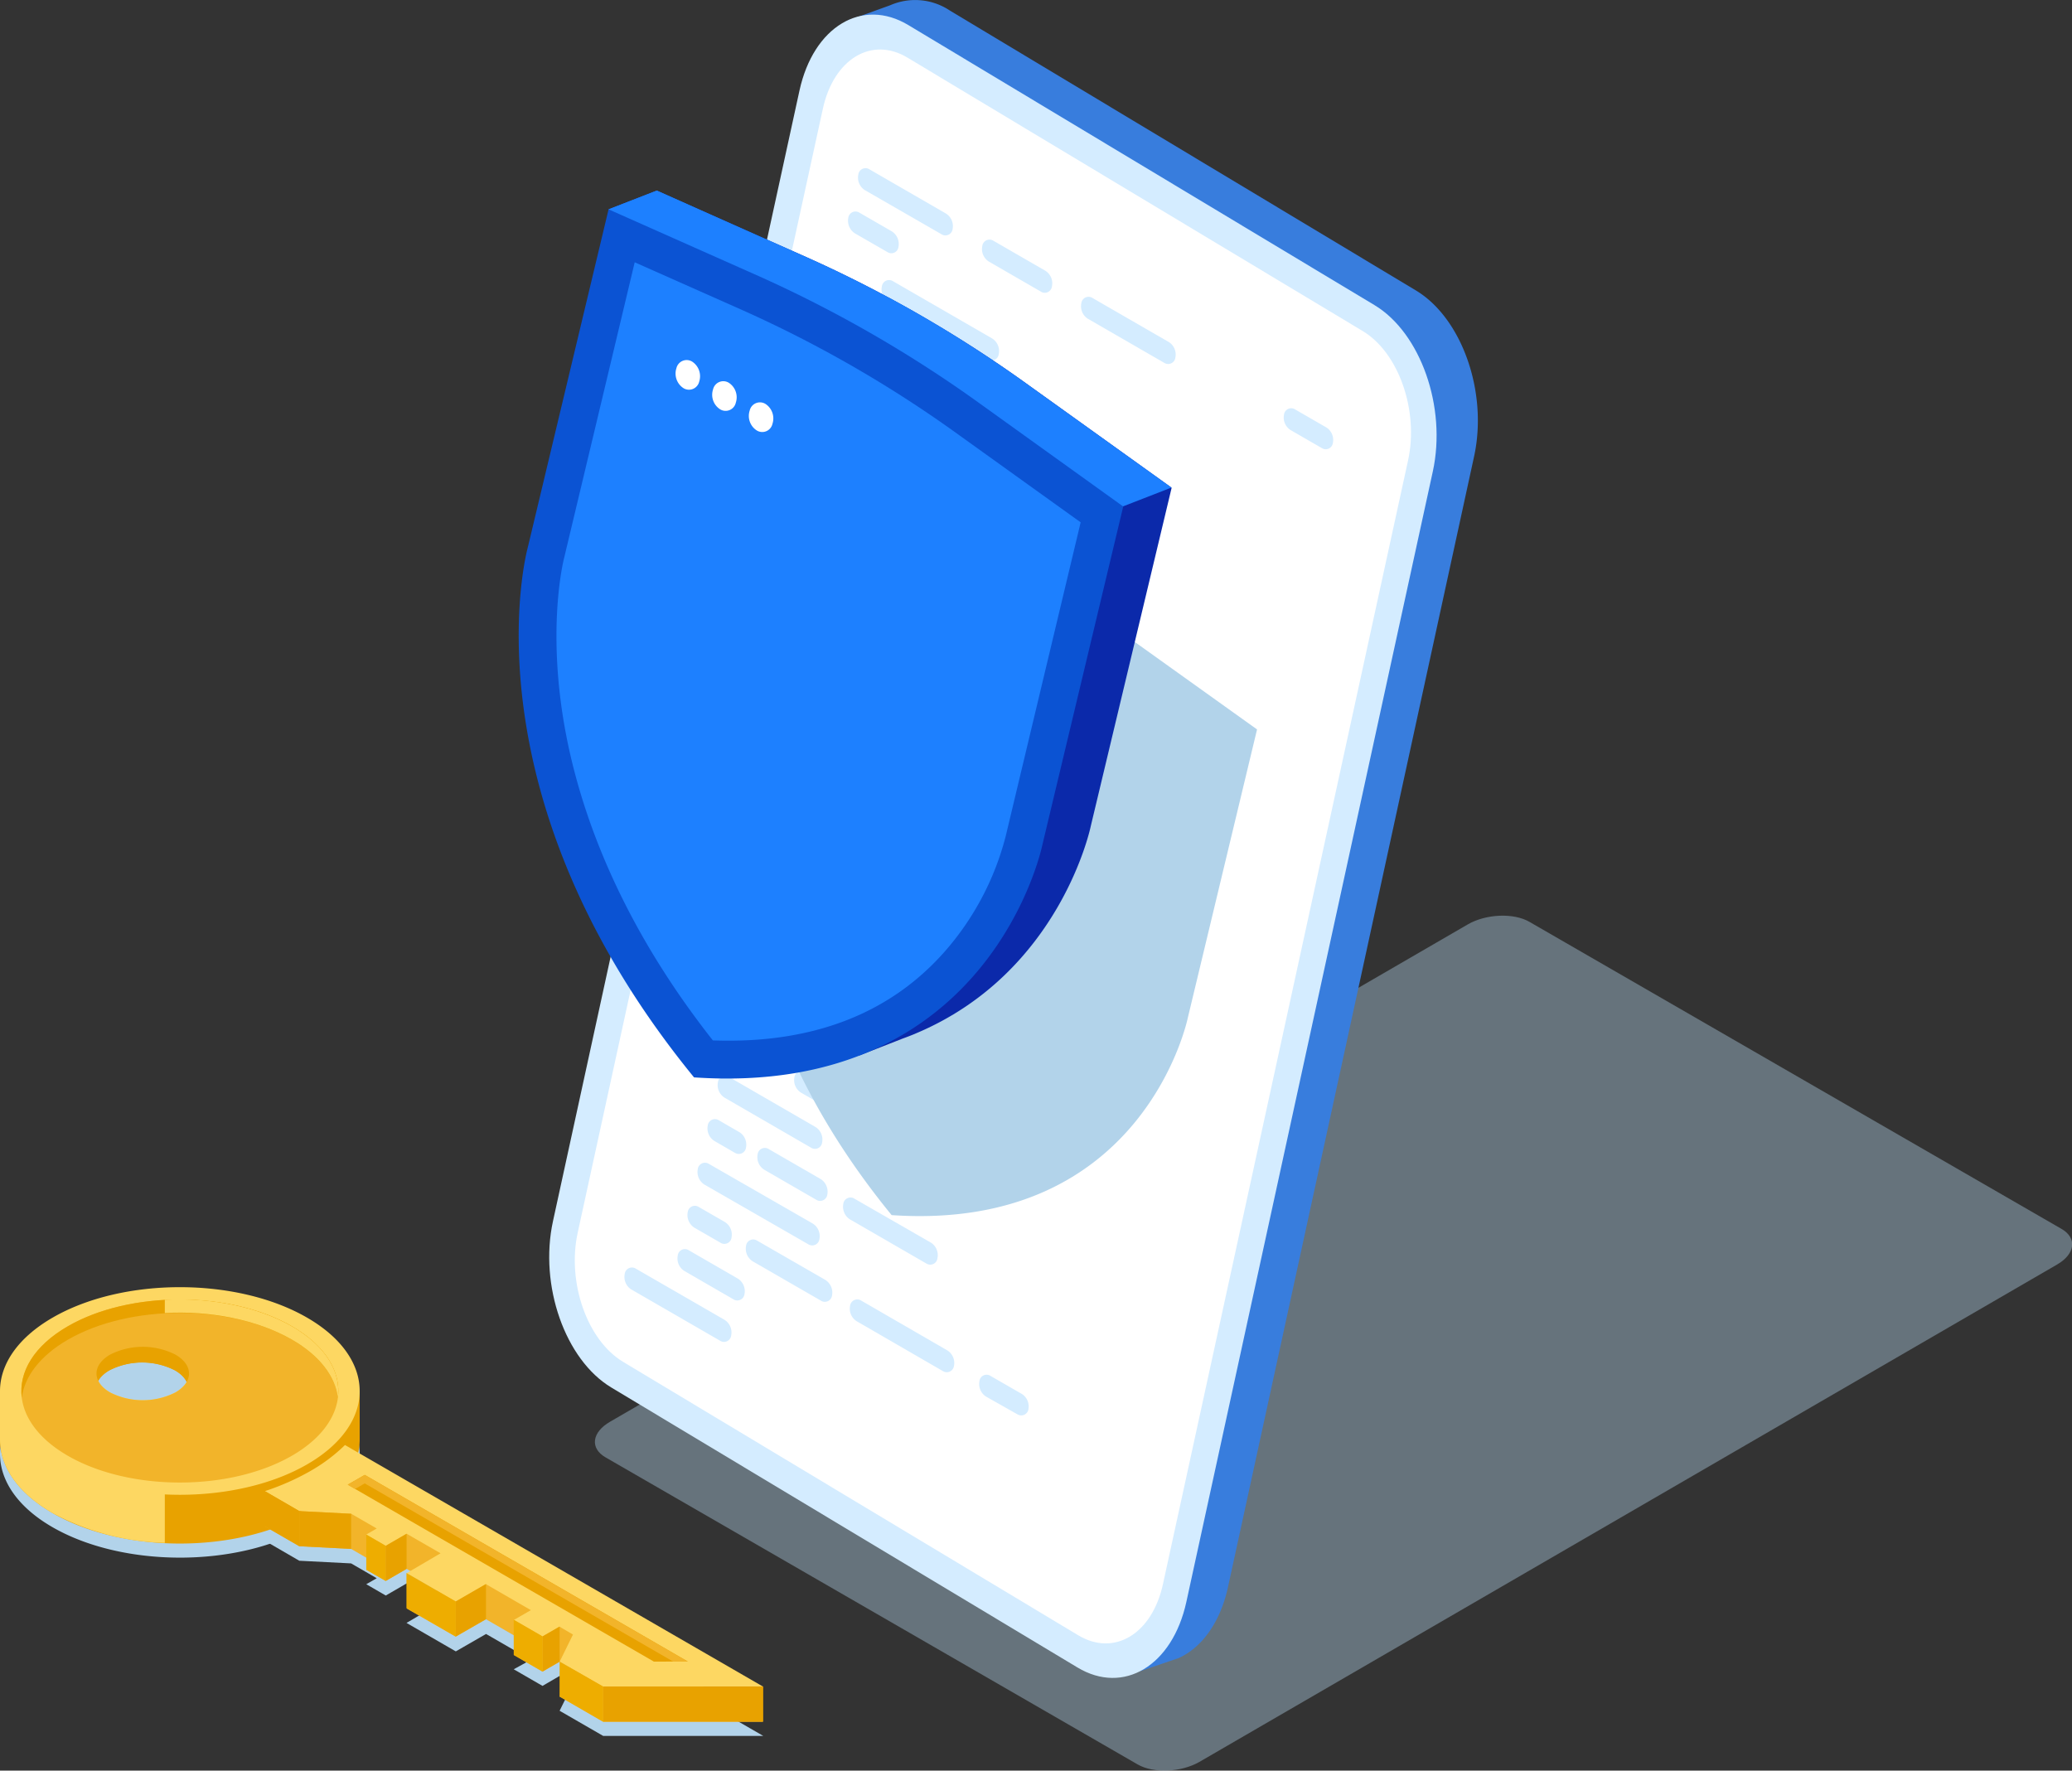 <svg xmlns="http://www.w3.org/2000/svg" viewBox="0 0 311.53 266.24"><rect x="0" y="0" width="311.53" height="266.24" fill="#333333" stroke="none"/><defs><style>.cls-1,.cls-5{fill:#b2d3ea;}.cls-1{opacity:0.4;}.cls-2{fill:#387ddd;}.cls-3{fill:#d4ecff;}.cls-4{fill:#fff;}.cls-6{fill:#0b29aa;}.cls-7{fill:#1d80ff;}.cls-8{fill:#0b53d3;}.cls-9{fill:#e8a200;}.cls-10{fill:#fdd762;}.cls-11{fill:#f2b42a;}.cls-12{fill:#eead00;}</style></defs><g id="Слой_2" data-name="Слой 2"><g id="Слой_1-2" data-name="Слой 1"><path class="cls-1" d="M171.05,265.31l-80-46.17c-2.38-1.37-2.08-3.77.67-5.36L220.68,139c2.74-1.59,6.9-1.76,9.27-.39l80,46.17c2.38,1.37,2.08,3.77-.66,5.36L180.33,264.93C177.58,266.51,173.43,266.68,171.05,265.31Z"/><path class="cls-2" d="M212.88,43.67,142.79,1.57a9.4,9.4,0,0,0-8.95-.78h0L127.18,3.2h5.08A19.46,19.46,0,0,0,130,9L93,179c-2.1,9.63,1.82,20.82,8.76,25l70.09,42.1a11.54,11.54,0,0,0,2.24,1l-2.77,4.22,5.88-2h0c3.45-1.55,6.25-5.3,7.43-10.67l37-170C223.74,59,219.82,47.84,212.88,43.67Z"/><path class="cls-3" d="M162,250.73l-70.09-42.1c-6.94-4.17-10.87-15.36-8.77-25l37.06-170C122.3,4,129.63-.4,136.57,3.77l70.09,42.11c6.94,4.17,10.87,15.35,8.77,25l-37.06,170C176.27,250.47,168.94,254.9,162,250.73Z"/><path class="cls-4" d="M162.12,245.89,93.68,204.77c-5.4-3.24-8.45-11.94-6.82-19.42l36.86-169c1.63-7.48,7.33-10.93,12.73-7.68l68.44,41.11c5.4,3.24,8.45,11.94,6.82,19.43l-36.86,169C173.22,245.69,167.52,249.13,162.12,245.89Z"/><path class="cls-3" d="M156.45,43.82l-7.81-4.51a2.23,2.23,0,0,1-.95-2.31h0a1.09,1.09,0,0,1,1.67-.8l7.81,4.51a2.23,2.23,0,0,1,1,2.31h0A1.09,1.09,0,0,1,156.45,43.82Z"/><path class="cls-3" d="M175.05,54.56l-11.52-6.65a2.23,2.23,0,0,1-.95-2.31h0a1.09,1.09,0,0,1,1.67-.8l11.52,6.65a2.23,2.23,0,0,1,.95,2.31h0A1.09,1.09,0,0,1,175.05,54.56Z"/><path class="cls-3" d="M142.84,80.27,135,75.76a2.24,2.24,0,0,1-.95-2.31h0a1.09,1.09,0,0,1,1.67-.8l7.81,4.51a2.23,2.23,0,0,1,.95,2.31h0A1.09,1.09,0,0,1,142.84,80.27Z"/><path class="cls-3" d="M159.42,89.84,147.9,83.19a2.23,2.23,0,0,1-1-2.31h0a1.09,1.09,0,0,1,1.67-.8l11.52,6.65a2.23,2.23,0,0,1,1,2.31h0A1.09,1.09,0,0,1,159.42,89.84Z"/><path class="cls-3" d="M133.42,37.9l-4.88-2.81a2.25,2.25,0,0,1-1-2.31h0a1.09,1.09,0,0,1,1.68-.8l4.87,2.81a2.25,2.25,0,0,1,1,2.32h0A1.08,1.08,0,0,1,133.42,37.9Z"/><path class="cls-3" d="M148.45,54l-14.91-8.61a2.23,2.23,0,0,1-.95-2.31h0a1.09,1.09,0,0,1,1.67-.8l14.91,8.61a2.23,2.23,0,0,1,1,2.31h0A1.09,1.09,0,0,1,148.45,54Z"/><path class="cls-3" d="M135.41,61.21l-4.87-2.81a2.25,2.25,0,0,1-1-2.32h0a1.08,1.08,0,0,1,1.67-.79l4.88,2.81a2.25,2.25,0,0,1,1,2.31h0A1.09,1.09,0,0,1,135.41,61.21Z"/><path class="cls-3" d="M161.93,106.06l-13-7.53a2.21,2.21,0,0,1-1-2.31h0a1.09,1.09,0,0,1,1.67-.8l13,7.53a2.23,2.23,0,0,1,.95,2.31h0A1.09,1.09,0,0,1,161.93,106.06Z"/><path class="cls-3" d="M130.66,73.24l-3.13-1.81a2.22,2.22,0,0,1-1-2.31h0a1.08,1.08,0,0,1,1.67-.8l3.13,1.81a2.23,2.23,0,0,1,1,2.31h0A1.09,1.09,0,0,1,130.66,73.24Z"/><path class="cls-3" d="M128.41,86.7l-3.89-2.24a2.23,2.23,0,0,1-1-2.31h0a1.09,1.09,0,0,1,1.67-.8l3.89,2.24a2.25,2.25,0,0,1,1,2.32h0A1.08,1.08,0,0,1,128.41,86.7Z"/><path class="cls-3" d="M143.54,95.44l-10.26-5.92a2.23,2.23,0,0,1-.95-2.31h0a1.09,1.09,0,0,1,1.67-.8l10.25,5.92a2.24,2.24,0,0,1,1,2.31h0A1.09,1.09,0,0,1,143.54,95.44Z"/><path class="cls-3" d="M130.39,95.23,123,91a2.25,2.25,0,0,1-1-2.32h0a1.08,1.08,0,0,1,1.67-.79l7.37,4.25a2.22,2.22,0,0,1,1,2.31h0A1.09,1.09,0,0,1,130.39,95.23Z"/><path class="cls-3" d="M173.11,112.54l-4.74-2.73a2.23,2.23,0,0,1-1-2.31h0a1.09,1.09,0,0,1,1.67-.8l4.73,2.73a2.23,2.23,0,0,1,1,2.31h0A1.09,1.09,0,0,1,173.11,112.54Z"/><path class="cls-3" d="M153.56,71.69l-13-7.52a2.25,2.25,0,0,1-.95-2.32h0a1.08,1.08,0,0,1,1.67-.79l13,7.52a2.23,2.23,0,0,1,.95,2.31h0A1.09,1.09,0,0,1,153.56,71.69Z"/><path class="cls-3" d="M154.75,65,132,51.88a2.23,2.23,0,0,1-.95-2.31h0a1.09,1.09,0,0,1,1.67-.8l22.71,13.11a2.23,2.23,0,0,1,.95,2.31h0A1.09,1.09,0,0,1,154.75,65Z"/><path class="cls-3" d="M142.06,72.43l-13-7.52a2.23,2.23,0,0,1-.95-2.31h0a1.09,1.09,0,0,1,1.67-.8l13,7.52a2.25,2.25,0,0,1,.95,2.32h0A1.09,1.09,0,0,1,142.06,72.43Z"/><path class="cls-3" d="M163.44,77.39l-4.73-2.73a2.24,2.24,0,0,1-1-2.31h0a1.09,1.09,0,0,1,1.67-.8l4.74,2.73a2.25,2.25,0,0,1,1,2.32h0A1.09,1.09,0,0,1,163.44,77.39Z"/><path class="cls-3" d="M198.78,67.4l-4.73-2.73a2.23,2.23,0,0,1-1-2.31h0a1.09,1.09,0,0,1,1.67-.8l4.73,2.73a2.23,2.23,0,0,1,.95,2.32h0A1.08,1.08,0,0,1,198.78,67.4Z"/><path class="cls-3" d="M141.69,87l-15.67-9a2.23,2.23,0,0,1-1-2.31h0a1.09,1.09,0,0,1,1.67-.8l15.66,9a2.23,2.23,0,0,1,1,2.31h0A1.09,1.09,0,0,1,141.69,87Z"/><path class="cls-3" d="M141.55,35.22,130,28.57a2.23,2.23,0,0,1-.95-2.31h0a1.09,1.09,0,0,1,1.67-.8l11.51,6.65a2.24,2.24,0,0,1,1,2.31h0A1.09,1.09,0,0,1,141.55,35.22Z"/><path class="cls-3" d="M128.34,101.43,115,93.73a2.23,2.23,0,0,1-1-2.31h0a1.09,1.09,0,0,1,1.67-.8l13.33,7.7a2.24,2.24,0,0,1,1,2.31h0A1.09,1.09,0,0,1,128.34,101.43Z"/><path class="cls-3" d="M136.33,144l-7.81-4.51a2.25,2.25,0,0,1-1-2.32h0a1.09,1.09,0,0,1,1.67-.79l7.81,4.51a2.23,2.23,0,0,1,.95,2.31h0A1.09,1.09,0,0,1,136.33,144Z"/><path class="cls-3" d="M154.93,154.69l-11.51-6.64a2.25,2.25,0,0,1-1-2.32h0a1.09,1.09,0,0,1,1.68-.79l11.51,6.64a2.25,2.25,0,0,1,.95,2.32h0A1.09,1.09,0,0,1,154.93,154.69Z"/><path class="cls-3" d="M122.72,180.4l-7.81-4.51a2.23,2.23,0,0,1-1-2.31h0a1.09,1.09,0,0,1,1.67-.8l7.81,4.51a2.25,2.25,0,0,1,1,2.32h0A1.09,1.09,0,0,1,122.72,180.4Z"/><path class="cls-3" d="M139.3,190l-11.51-6.65a2.25,2.25,0,0,1-1-2.31h0a1.09,1.09,0,0,1,1.68-.8L140,186.87a2.23,2.23,0,0,1,.95,2.31h0A1.09,1.09,0,0,1,139.3,190Z"/><path class="cls-3" d="M113.3,138l-4.88-2.82a2.23,2.23,0,0,1-1-2.31h0a1.09,1.09,0,0,1,1.67-.8l4.88,2.82a2.23,2.23,0,0,1,1,2.31h0A1.09,1.09,0,0,1,113.3,138Z"/><path class="cls-3" d="M128.33,154.1l-14.9-8.6a2.24,2.24,0,0,1-1-2.31h0a1.09,1.09,0,0,1,1.68-.8l14.9,8.6a2.25,2.25,0,0,1,.95,2.32h0A1.08,1.08,0,0,1,128.33,154.1Z"/><path class="cls-3" d="M115.3,161.35l-4.88-2.82a2.22,2.22,0,0,1-1-2.31h0a1.08,1.08,0,0,1,1.67-.8l4.88,2.82a2.23,2.23,0,0,1,1,2.31h0A1.09,1.09,0,0,1,115.3,161.35Z"/><path class="cls-3" d="M141.81,206.19l-13-7.52a2.23,2.23,0,0,1-1-2.31h0a1.09,1.09,0,0,1,1.67-.8l13,7.52a2.25,2.25,0,0,1,.95,2.32h0A1.09,1.09,0,0,1,141.81,206.19Z"/><path class="cls-3" d="M110.54,173.37l-3.13-1.81a2.23,2.23,0,0,1-1-2.31h0a1.09,1.09,0,0,1,1.67-.8l3.13,1.81a2.23,2.23,0,0,1,.95,2.31h0A1.09,1.09,0,0,1,110.54,173.37Z"/><path class="cls-3" d="M108.29,186.84l-3.89-2.24a2.25,2.25,0,0,1-1-2.32h0a1.08,1.08,0,0,1,1.67-.79l3.89,2.24A2.23,2.23,0,0,1,110,186h0A1.09,1.09,0,0,1,108.29,186.84Z"/><path class="cls-3" d="M123.42,195.57l-10.25-5.91a2.25,2.25,0,0,1-1-2.32h0a1.08,1.08,0,0,1,1.67-.79l10.26,5.91a2.25,2.25,0,0,1,1,2.32h0A1.09,1.09,0,0,1,123.42,195.57Z"/><path class="cls-3" d="M110.27,195.37l-7.37-4.26a2.22,2.22,0,0,1-1-2.31h0a1.08,1.08,0,0,1,1.67-.8l7.37,4.26a2.23,2.23,0,0,1,1,2.31h0A1.09,1.09,0,0,1,110.27,195.37Z"/><path class="cls-3" d="M153,212.68,148.26,210a2.24,2.24,0,0,1-1-2.32h0a1.08,1.08,0,0,1,1.67-.79l4.74,2.73a2.23,2.23,0,0,1,.95,2.31h0A1.09,1.09,0,0,1,153,212.68Z"/><path class="cls-3" d="M133.44,171.82l-13-7.52a2.23,2.23,0,0,1-1-2.31h0a1.09,1.09,0,0,1,1.67-.8l13,7.52a2.25,2.25,0,0,1,1,2.32h0A1.08,1.08,0,0,1,133.44,171.82Z"/><path class="cls-3" d="M134.63,165.13,111.92,152a2.25,2.25,0,0,1-1-2.32h0a1.08,1.08,0,0,1,1.67-.79L135.35,162a2.23,2.23,0,0,1,1,2.31h0A1.09,1.09,0,0,1,134.63,165.13Z"/><path class="cls-3" d="M121.94,172.57l-13-7.52a2.23,2.23,0,0,1-1-2.31h0a1.09,1.09,0,0,1,1.67-.8l13,7.52a2.22,2.22,0,0,1,1,2.31h0A1.08,1.08,0,0,1,121.94,172.57Z"/><path class="cls-3" d="M143.32,177.53l-4.73-2.73a2.25,2.25,0,0,1-1-2.32h0a1.08,1.08,0,0,1,1.67-.79l4.73,2.73a2.22,2.22,0,0,1,1,2.31h0A1.08,1.08,0,0,1,143.32,177.53Z"/><path class="cls-3" d="M121.57,187.12l-15.66-9a2.24,2.24,0,0,1-1-2.31h0a1.09,1.09,0,0,1,1.68-.8l15.66,9a2.24,2.24,0,0,1,.95,2.31h0A1.09,1.09,0,0,1,121.57,187.12Z"/><path class="cls-3" d="M121.44,135.36l-11.52-6.65a2.24,2.24,0,0,1-1-2.31h0a1.09,1.09,0,0,1,1.67-.8l11.52,6.65a2.23,2.23,0,0,1,1,2.31h0A1.09,1.09,0,0,1,121.44,135.36Z"/><path class="cls-3" d="M108.22,201.57l-13.34-7.7a2.24,2.24,0,0,1-.95-2.31h0a1.09,1.09,0,0,1,1.67-.8l13.34,7.7a2.23,2.23,0,0,1,1,2.31h0A1.09,1.09,0,0,1,108.22,201.57Z"/><path class="cls-5" d="M178.6,153,189,109.68l-18.17-13a160.19,160.19,0,0,0-28.41-16.4l-19.24-8.56L112.79,115s-8.61,31.15,21.27,67.71C172.05,185.29,178.6,153,178.6,153Z"/><path class="cls-6" d="M154.77,58a188.78,188.78,0,0,0-33.4-19.28L98.75,28.66,91.5,31.48l5.83,3.12L86.59,79.55s-10.12,36.61,25,79.6A62.09,62.09,0,0,0,129.39,158l-.18.71,6.52-2.55c.61-.22,1.2-.45,1.79-.69l.13-.06h0C159.5,146.26,164,124.22,164,124.22l12.16-50.88Z"/><path class="cls-7" d="M121.37,38.72,98.75,28.66,91.5,31.48l5.83,3.12-3.9,16.31,40.33,26.22,35.12-1,7.25-2.82L154.77,58A188.78,188.78,0,0,0,121.37,38.72Z"/><path class="cls-7" d="M132,50.75,139.33,48a181.68,181.68,0,0,0-18-9.24L98.75,28.66,91.5,31.48l5.83,3.12-.23,1C111.21,41.75,132,50.75,132,50.75Z"/><path class="cls-7" d="M133.58,44.73,120,49.81l11.38,6.57,13.48-5.05C141.13,49,137.38,46.77,133.58,44.73Z"/><path class="cls-8" d="M156.72,127.05l12.16-50.89L147.52,60.82a189.69,189.69,0,0,0-33.39-19.28L91.5,31.48,79.34,82.37S69.22,119,104.35,162C149,165.05,156.72,127.05,156.72,127.05Z"/><path class="cls-7" d="M107.18,156.44C91.31,136.29,86,118,84.38,106c-1.82-13.4.41-22,.43-22.07L95.43,39.44l16.39,7.28a183.49,183.49,0,0,1,32.39,18.71l18.27,13.11-11.27,47.19-.05.19a42.19,42.19,0,0,1-8.25,16.14C134.6,152.14,122.59,157,107.18,156.44Z"/><path class="cls-4" d="M112.72,61.73a2.59,2.59,0,0,0,1.07,3,1.57,1.57,0,0,0,2.35-1,2.6,2.6,0,0,0-1.06-3A1.58,1.58,0,0,0,112.72,61.73Z"/><path class="cls-4" d="M107.21,58.55a2.59,2.59,0,0,0,1.07,3,1.57,1.57,0,0,0,2.35-1,2.6,2.6,0,0,0-1.06-3A1.58,1.58,0,0,0,107.21,58.55Z"/><path class="cls-4" d="M101.7,55.37a2.61,2.61,0,0,0,1.07,3,1.58,1.58,0,0,0,2.36-1,2.62,2.62,0,0,0-1.07-3A1.58,1.58,0,0,0,101.7,55.37Z"/><path class="cls-5" d="M46.16,207.58c-10.56-6.1-27.68-6.1-38.24,0s-10.56,16,0,22.07,27.68,6.1,38.24,0S56.72,213.67,46.16,207.58ZM26.38,218.82a10.85,10.85,0,0,1-9.83,0c-2.72-1.56-2.72-4.11,0-5.67a10.85,10.85,0,0,1,9.83,0C29.1,214.71,29.1,217.26,26.38,218.82Z"/><path class="cls-5" d="M51.87,224.76a25.75,25.75,0,0,1-5.24,3.92,37.13,37.13,0,0,1-6.8,3l5.17,3,7.79.4,3.85,2.23-1.57.9L58,239.91l3.14-1.82,5.1,2.94-5.12,3,3.76,2.17,3.65,2.11,4.55-2.62,6.74,3.89L77.24,251l4.33,2.5L84.14,252l2,1.17-2,4.07,6.55,3.78h24.07Z"/><path class="cls-9" d="M54.08,216.47v-7.31l-2.15,1.21a18.62,18.62,0,0,0-5.77-4.93c-10.56-6.09-27.68-6.09-38.24,0a17.71,17.71,0,0,0-6.35,5.79L0,209.16v7.31c0,4,2.63,8,7.92,11.05,10.56,6.1,27.68,6.1,38.24,0C51.45,224.47,54.08,220.47,54.08,216.47ZM26.29,211.7a10.85,10.85,0,0,1-9.83,0c-2.72-1.56-2.72-4.11,0-5.67a10.85,10.85,0,0,1,9.83,0C29,207.59,29,210.14,26.29,211.7Z"/><path class="cls-10" d="M24.78,222.23l-11.67-5.75L2.74,209.63a14.17,14.17,0,0,0-1.17,1.6L0,209.16v7.31c0,4,2.63,8,7.92,11.05A37.77,37.77,0,0,0,24.78,232Z"/><path class="cls-10" d="M46.16,198.12c-10.56-6.1-27.68-6.1-38.24,0s-10.56,16,0,22.08,27.68,6.09,38.24,0S56.72,204.22,46.16,198.12ZM26.38,209.37a10.85,10.85,0,0,1-9.83,0c-2.72-1.57-2.72-4.11,0-5.68a10.85,10.85,0,0,1,9.83,0C29.1,205.26,29.1,207.8,26.38,209.37Z"/><path class="cls-9" d="M31.69,202H17a37.35,37.35,0,0,0-3.9,1.12v12.44H31.69Zm-5.4,9.72a10.85,10.85,0,0,1-9.83,0c-2.72-1.56-2.72-4.11,0-5.67a10.85,10.85,0,0,1,9.83,0C29,207.59,29,210.14,26.29,211.7Z"/><path class="cls-11" d="M43.89,199.43c-9.31-5.37-24.4-5.38-33.7,0s-9.31,14.08,0,19.46,24.4,5.37,33.7,0S53.2,204.8,43.89,199.43Zm-17.51,9.94a10.85,10.85,0,0,1-9.83,0c-2.72-1.57-2.72-4.11,0-5.68a10.85,10.85,0,0,1,9.83,0C29.1,205.26,29.1,207.8,26.38,209.37Z"/><path class="cls-9" d="M10.19,201.45c9.3-5.38,24.39-5.38,33.7,0,4.21,2.43,6.51,5.54,6.91,8.72.49-3.85-1.81-7.8-6.91-10.74-9.31-5.37-24.4-5.38-33.7,0-5.1,2.94-7.4,6.89-6.91,10.74C3.68,207,6,203.88,10.19,201.45Z"/><path class="cls-11" d="M51.87,222.57a26.14,26.14,0,0,1-5.24,3.93,37.79,37.79,0,0,1-6.8,3l5.17,3,7.79.4,3.85,2.23-1.57.91L58,237.72l3.14-1.82,5.1,2.95-5.12,3L64.87,244l3.65,2.1,4.55-2.62,6.74,3.89-2.57,1.48,4.33,2.51,2.57-1.49,2,1.17-2,4.07,6.55,3.79h24.07Z"/><path class="cls-10" d="M51.87,217.28a25.41,25.41,0,0,1-5.24,3.93,37.1,37.1,0,0,1-6.8,3l5.17,3,7.79.4,3.85,2.22-1.57.91L58,232.44l3.14-1.82,5.1,2.94-5.12,3,3.76,2.17,3.65,2.11,4.55-2.63,6.74,3.9-2.57,1.48,4.33,2.5,2.57-1.48,2,1.17-2,4.07,6.55,3.78h24.07Z"/><rect class="cls-9" x="90.68" y="253.59" width="24.07" height="5.28"/><polygon class="cls-9" points="81.57 251.34 81.57 246.05 84.14 244.57 84.14 249.85 81.57 251.34"/><polygon class="cls-12" points="77.24 243.55 77.24 248.84 81.57 251.34 81.57 246.05 77.24 243.55"/><polygon class="cls-9" points="73.07 238.17 73.07 243.46 68.52 246.08 68.52 240.8 73.07 238.17"/><polygon class="cls-12" points="61.11 236.52 61.11 241.8 68.52 246.08 68.52 240.8 61.11 236.52"/><polygon class="cls-12" points="84.14 249.85 84.13 255.09 90.68 258.88 90.68 253.59 84.14 249.85"/><polygon class="cls-12" points="57.99 232.44 57.99 237.72 55.07 236.03 55.07 230.75 57.99 232.44"/><polygon class="cls-9" points="45 227.22 45 232.5 52.79 232.9 52.79 227.62 45 227.22"/><polygon class="cls-9" points="98.32 249.85 52.28 223.24 54.84 221.77 103.41 249.83 98.32 249.85"/><polygon class="cls-11" points="54.84 223.05 101.21 249.84 103.41 249.83 54.84 221.77 52.28 223.24 53.39 223.88 54.84 223.05"/><polygon class="cls-9" points="45 232.5 45 227.22 39.83 224.23 39.83 229.52 45 232.5"/><polygon class="cls-9" points="61.13 230.62 61.13 235.9 57.99 237.72 57.99 232.44 61.13 230.62"/><path class="cls-10" d="M43.89,199.43c-5.23-3-12.28-4.34-19.11-4v2c6.83-.38,13.88,1,19.11,4,4.21,2.43,6.51,5.54,6.91,8.72C51.29,206.32,49,202.37,43.89,199.43Z"/></g></g></svg>